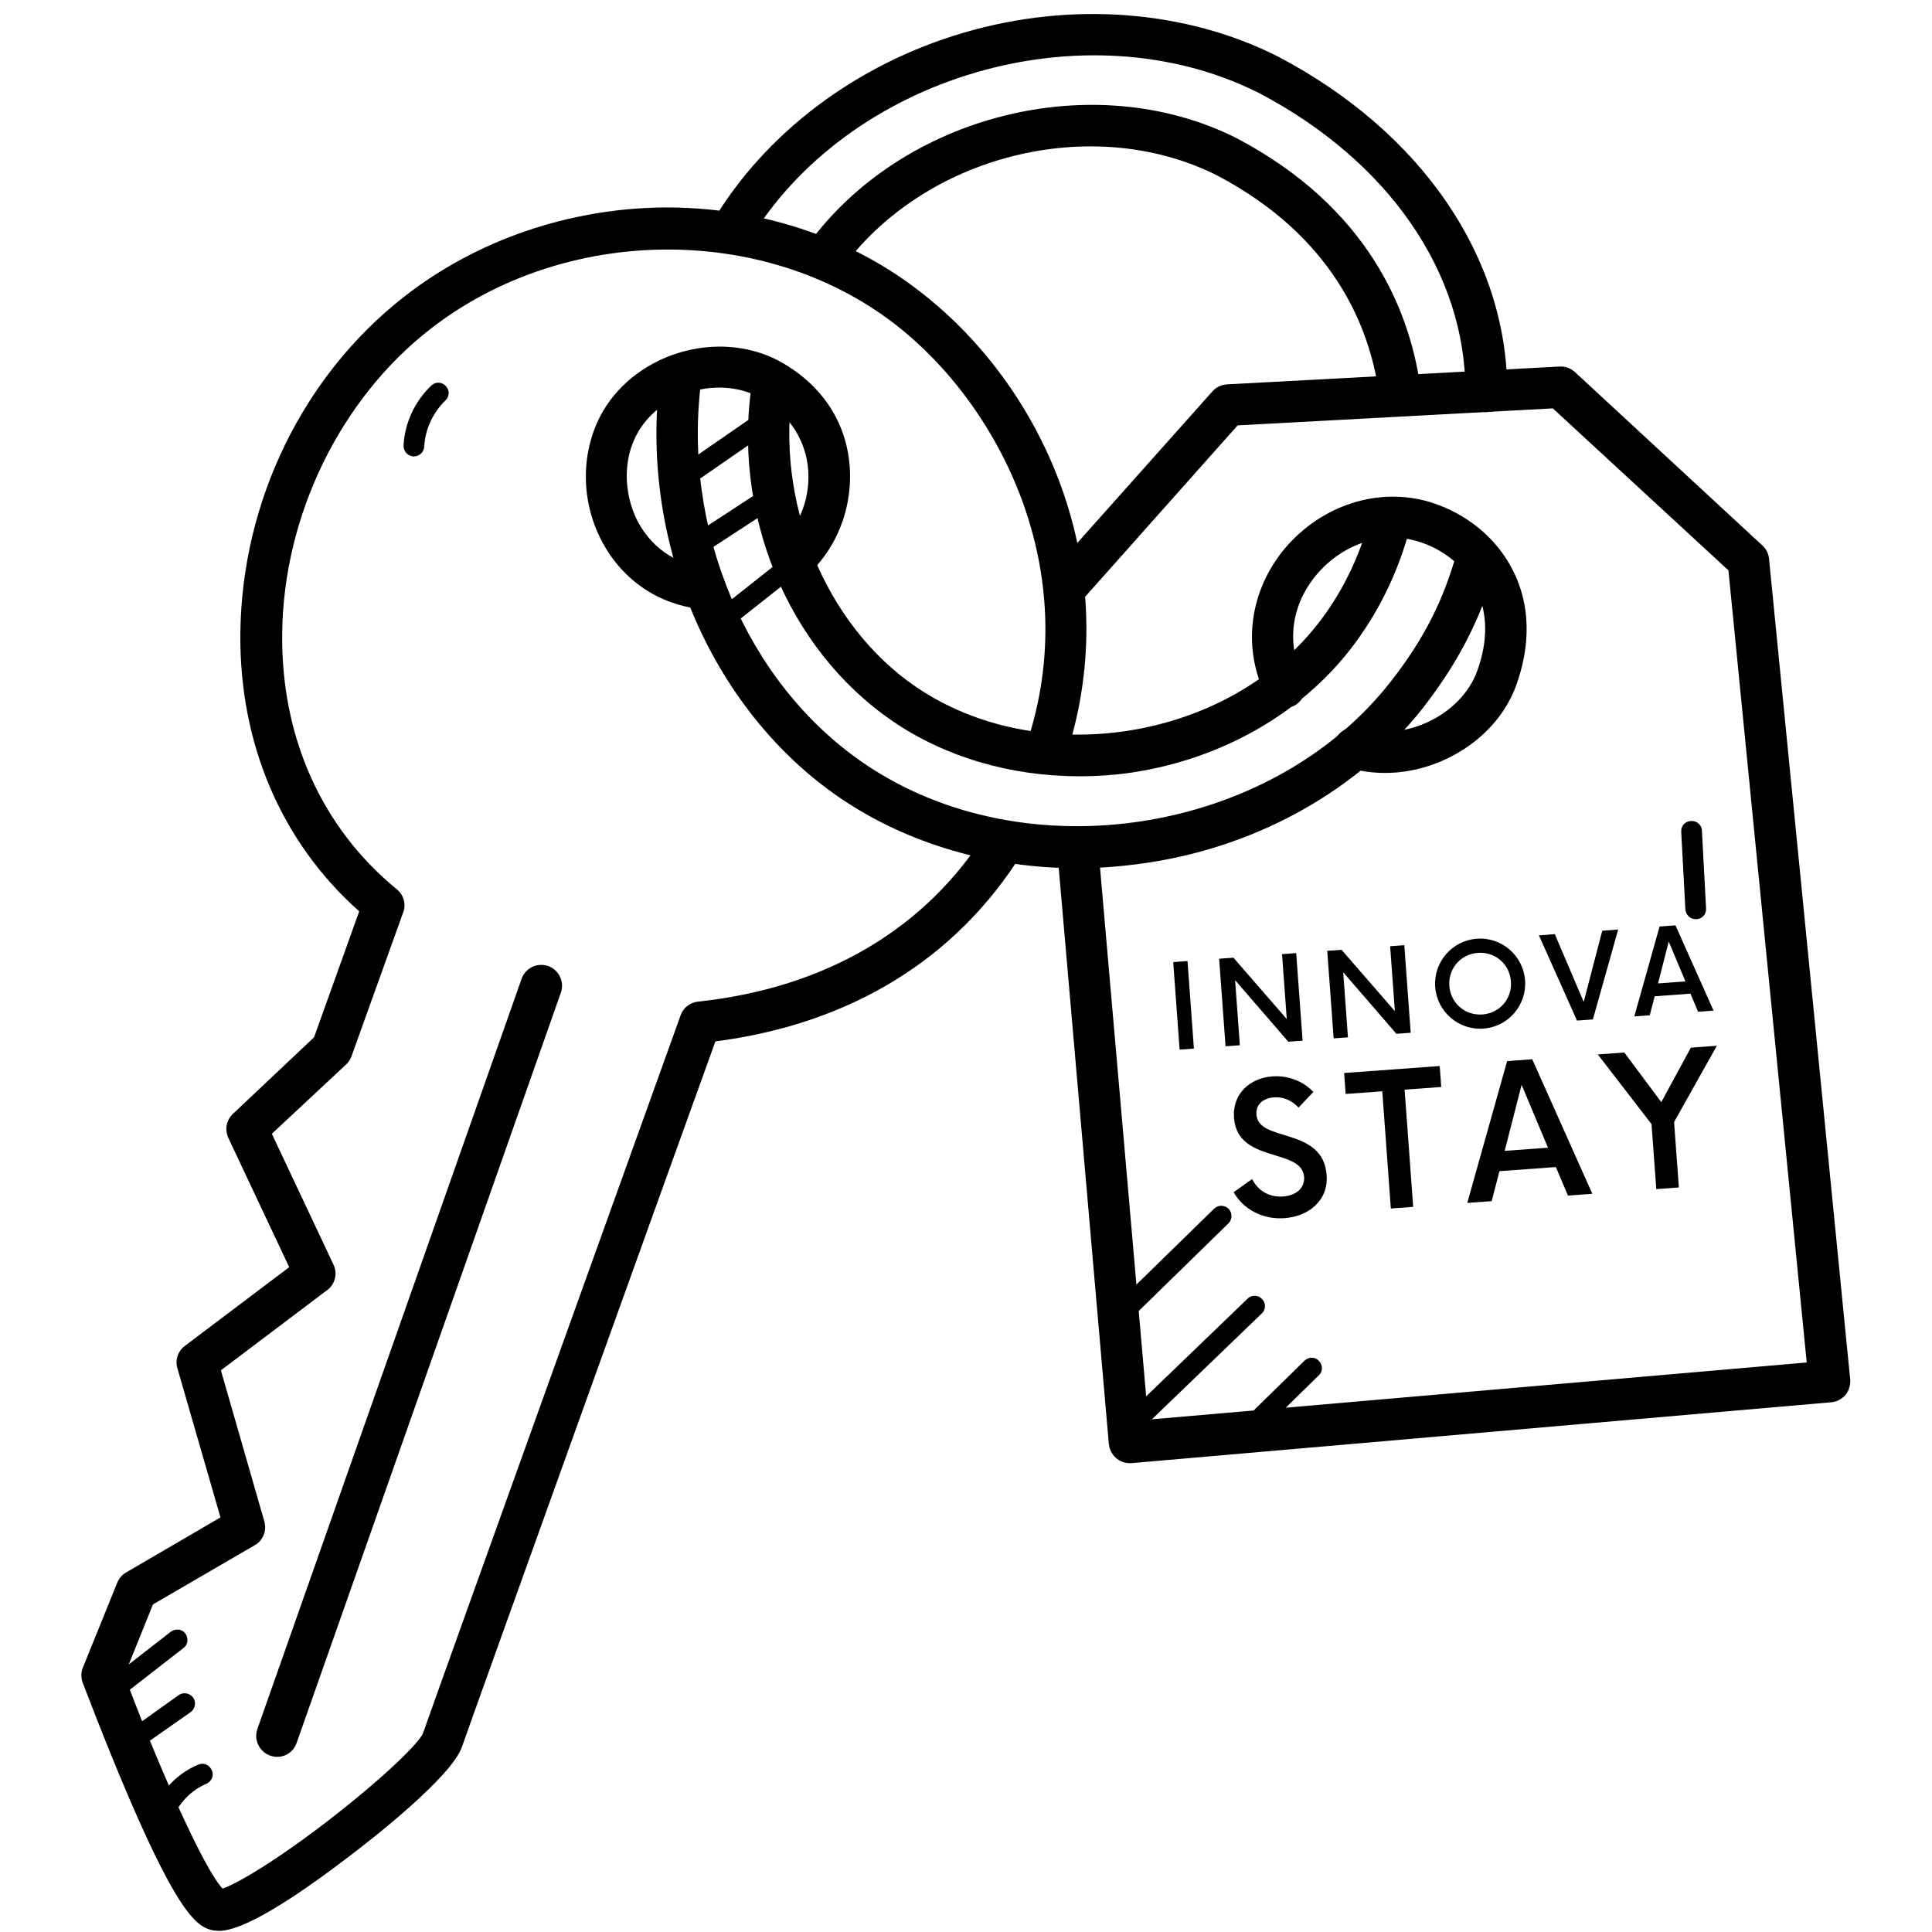 <svg xmlns="http://www.w3.org/2000/svg" xmlns:xlink="http://www.w3.org/1999/xlink" width="500" zoomAndPan="magnify" viewBox="0 0 375 375" height="500" preserveAspectRatio="xMidYMid meet" version="1.0"><defs><g/><clipPath id="31e808928f"><path d="M 15.703 40 L 211 40 L 211 375 L 15.703 375 Z M 15.703 40 " clip-rule="nonzero"/></clipPath><clipPath id="d5c7534e33"><path d="M 202 71 L 359.203 71 L 359.203 284 L 202 284 Z M 202 71 " clip-rule="nonzero"/></clipPath></defs><g clip-path="url(#31e808928f)"><path fill="#000000" d="M 42.555 374.777 C 42.07 374.777 41.75 374.695 41.426 374.695 C 38.371 374.133 34.836 371.719 25.109 349.125 C 20.285 337.867 16.105 326.691 16.023 326.531 C 15.703 325.566 15.703 324.52 16.105 323.637 L 22.777 307.152 C 23.098 306.348 23.742 305.621 24.465 305.223 L 42.793 294.527 L 34.434 265.578 C 33.953 263.969 34.516 262.281 35.879 261.238 L 56.137 245.957 L 44.32 220.871 C 43.598 219.262 43.918 217.414 45.207 216.207 L 60.961 201.332 L 69.723 176.887 C 54.609 163.457 46.41 144.32 46.652 122.77 C 46.973 97.199 58.871 72.836 78.488 57.559 C 92.473 46.621 110.32 40.508 128.57 40.27 C 146.977 40.109 164.742 45.816 178.57 56.594 C 191.273 66.402 201.16 80.312 206.465 95.832 C 212.254 112.797 212.332 130.648 206.707 147.293 C 205.984 149.387 203.73 150.512 201.641 149.789 C 199.551 149.062 198.426 146.812 199.148 144.723 C 210.645 110.949 194.004 78.625 173.746 62.945 C 148.266 43.242 109.438 43.645 83.469 63.91 C 66.027 77.5 55.012 100.094 54.773 122.93 C 54.531 143.113 62.488 160.723 77.039 172.625 C 78.324 173.668 78.887 175.52 78.246 177.129 L 68.195 205.109 C 67.957 205.672 67.633 206.234 67.152 206.637 L 52.762 220.066 L 64.738 245.477 C 65.543 247.164 65.062 249.254 63.535 250.383 L 42.875 265.98 L 51.316 295.332 C 51.797 297.098 51.074 299.027 49.465 299.914 L 29.691 311.414 L 24.145 325.164 C 30.734 342.852 39.5 362.633 43.195 366.574 C 45.848 365.691 53.246 361.43 63.695 353.387 C 75.031 344.621 81.461 338.109 82.105 336.422 C 84.355 329.906 130.176 202.457 132.105 197.07 C 132.59 195.621 133.953 194.574 135.48 194.414 C 160.32 191.762 179.777 180.262 191.594 161.285 C 192.801 159.438 195.211 158.793 197.141 160 C 198.988 161.207 199.633 163.617 198.426 165.547 C 185.645 186.133 165.066 198.758 138.859 202.133 C 132.426 219.906 91.75 333.043 89.66 339.074 C 87.652 344.863 72.379 356.844 67.793 360.301 C 50.992 373.168 44.965 374.777 42.555 374.777 Z M 42.555 366.734 Z M 42.555 366.734 " fill-opacity="1" fill-rule="nonzero"/></g><path fill="#000000" d="M 53.809 341.004 C 53.324 341.004 52.922 340.922 52.441 340.762 C 50.352 340.039 49.227 337.707 49.949 335.617 L 101.238 189.992 C 101.961 187.902 104.293 186.777 106.383 187.5 C 108.473 188.223 109.598 190.555 108.875 192.645 L 57.586 338.27 C 57.023 339.957 55.496 341.004 53.809 341.004 Z M 53.809 341.004 " fill-opacity="1" fill-rule="nonzero"/><path fill="#000000" d="M 136.93 118.266 C 136.848 118.266 136.688 118.266 136.605 118.266 C 128.004 117.543 120.77 112.637 116.75 104.918 C 112.57 96.879 112.73 87.227 117.074 79.75 C 123.746 68.492 139.18 63.988 150.836 69.859 C 158.875 74.121 163.859 81.035 164.824 89.48 C 165.789 97.844 162.652 106.367 156.543 111.754 C 154.855 113.199 152.363 113.039 150.836 111.434 C 149.391 109.742 149.551 107.25 151.156 105.723 C 155.34 102.023 157.508 96.152 156.785 90.363 C 156.062 84.656 152.605 79.832 147.059 76.938 C 139.262 72.996 128.406 76.133 123.906 83.77 C 120.93 88.758 120.93 95.59 123.746 101.141 C 125.352 104.195 129.211 109.422 137.172 110.145 C 139.422 110.305 141.027 112.316 140.867 114.488 C 140.707 116.738 138.938 118.266 136.93 118.266 Z M 136.93 118.266 " fill-opacity="1" fill-rule="nonzero"/><path fill="#000000" d="M 288.461 79.992 C 286.211 79.992 284.441 78.223 284.441 75.973 C 284.441 52.895 269.488 31.262 244.41 18.074 C 210.727 1.109 164.34 14.699 145.129 47.184 C 144.004 49.113 141.512 49.758 139.664 48.633 C 137.734 47.504 137.09 45.012 138.215 43.164 C 148.426 25.875 166.191 12.445 187.09 6.336 C 207.91 0.223 230.18 1.914 248.105 11 C 275.922 25.633 292.562 49.918 292.562 76.051 C 292.48 78.141 290.633 79.992 288.461 79.992 Z M 288.461 79.992 " fill-opacity="1" fill-rule="nonzero"/><path fill="#000000" d="M 209.199 168.523 C 192.398 168.523 176.16 163.777 163.137 154.934 C 137.734 137.645 123.746 104.355 128.246 72.109 C 128.57 69.941 130.578 68.414 132.75 68.652 C 134.918 68.977 136.445 70.984 136.207 73.156 C 132.105 102.426 144.809 132.578 167.719 148.18 C 198.91 169.488 246.738 162.012 269.973 132.258 C 276.324 124.137 280.18 116.578 282.836 107.008 C 283.398 104.84 285.648 103.633 287.738 104.195 C 289.91 104.758 291.113 107.008 290.551 109.102 C 287.656 119.633 283.234 128.316 276.324 137.242 C 263.941 153.086 244.57 164.102 223.105 167.398 C 218.363 168.121 213.781 168.523 209.199 168.523 Z M 209.199 168.523 " fill-opacity="1" fill-rule="nonzero"/><path fill="#000000" d="M 271.5 79.188 C 269.57 79.188 267.801 77.738 267.559 75.73 C 265.711 63.266 258.719 45.898 236.289 34.078 C 212.094 21.855 179.215 30.055 163.137 52.492 C 161.848 54.262 159.355 54.742 157.508 53.375 C 155.738 52.09 155.258 49.598 156.625 47.746 C 174.953 22.258 212.332 12.848 240.066 26.84 C 265.551 40.27 273.43 60.129 275.598 74.441 C 275.922 76.613 274.395 78.703 272.223 79.027 C 271.902 79.188 271.66 79.188 271.5 79.188 Z M 271.5 79.188 " fill-opacity="1" fill-rule="nonzero"/><path fill="#000000" d="M 209.438 150.672 C 196.254 150.672 183.473 146.973 173.266 139.977 C 152.766 125.984 141.832 99.289 146.094 73.398 C 146.414 71.227 148.504 69.699 150.676 70.102 C 152.848 70.422 154.375 72.512 153.973 74.684 C 150.273 97.117 160.082 121.242 177.766 133.305 C 201.562 149.547 237.977 143.836 255.742 121.16 C 260.484 115.129 263.863 108.137 265.953 100.414 C 266.516 98.246 268.766 96.957 270.855 97.602 C 273.027 98.164 274.312 100.414 273.668 102.508 C 271.34 111.27 267.398 119.23 262.012 126.148 C 252.285 138.609 237.094 147.215 220.211 149.867 C 216.676 150.43 213.059 150.672 209.438 150.672 Z M 209.438 150.672 " fill-opacity="1" fill-rule="nonzero"/><path fill="#000000" d="M 268.848 150.027 C 266.434 150.027 264.023 149.707 261.691 148.984 C 259.602 148.34 258.395 146.09 259.039 143.996 C 259.684 141.906 261.934 140.699 264.023 141.344 C 272.785 143.996 283.559 138.77 286.691 130.328 C 288.863 124.379 288.781 118.992 286.531 114.328 C 284.363 109.984 280.102 106.527 275.195 105.078 C 268.285 102.988 260.566 105.562 255.504 111.594 C 250.598 117.461 249.633 124.941 252.93 131.613 C 253.895 133.625 253.09 136.039 251.16 137.004 C 249.152 137.969 246.738 137.164 245.773 135.234 C 241.031 125.746 242.48 114.73 249.391 106.445 C 256.547 98.004 267.559 94.465 277.527 97.441 C 284.602 99.613 290.551 104.438 293.688 110.789 C 296.02 115.371 297.945 122.93 294.25 133.141 C 290.551 143.195 279.699 150.027 268.848 150.027 Z M 268.848 150.027 " fill-opacity="1" fill-rule="nonzero"/><g clip-path="url(#d5c7534e33)"><path fill="#000000" d="M 219.246 283.992 C 217.156 283.992 215.469 282.383 215.227 280.293 L 205.18 164.824 C 205.02 162.574 206.625 160.645 208.797 160.48 C 210.965 160.32 212.977 161.93 213.137 164.102 L 222.863 275.551 L 350.684 264.453 L 335.488 110.707 L 301.402 79.266 L 240.227 82.562 L 209.602 116.98 C 208.152 118.668 205.582 118.75 203.891 117.301 C 202.203 115.855 202.125 113.281 203.57 111.594 L 235.324 75.973 C 236.047 75.168 237.012 74.684 238.137 74.605 L 302.691 71.145 C 303.816 71.066 304.859 71.469 305.664 72.191 L 342.082 105.883 C 342.805 106.527 343.285 107.492 343.367 108.457 L 359.121 267.75 C 359.203 268.793 358.883 269.922 358.238 270.727 C 357.516 271.527 356.551 272.09 355.504 272.172 L 219.648 283.992 C 219.488 283.992 219.406 283.992 219.246 283.992 Z M 219.246 283.992 " fill-opacity="1" fill-rule="nonzero"/></g><path fill="#000000" d="M 216.754 257.941 C 216.273 257.941 215.711 257.699 215.309 257.297 C 214.504 256.492 214.586 255.207 215.309 254.48 L 235.645 234.621 C 236.449 233.816 237.734 233.898 238.461 234.621 C 239.262 235.426 239.184 236.711 238.461 237.434 L 218.121 257.297 C 217.719 257.699 217.238 257.941 216.754 257.941 Z M 216.754 257.941 " fill-opacity="1" fill-rule="nonzero"/><path fill="#000000" d="M 219.809 278.363 C 219.246 278.363 218.766 278.121 218.363 277.719 C 217.559 276.918 217.641 275.629 218.441 274.906 L 242.156 252.07 C 242.961 251.266 244.246 251.348 244.973 252.148 C 245.773 252.953 245.695 254.242 244.891 254.965 L 221.176 277.801 C 220.773 278.121 220.293 278.363 219.809 278.363 Z M 219.809 278.363 " fill-opacity="1" fill-rule="nonzero"/><path fill="#000000" d="M 242.48 279.41 C 241.996 279.41 241.434 279.168 241.031 278.848 C 240.227 278.043 240.227 276.754 241.031 276.031 L 253.172 264.133 C 253.973 263.328 255.262 263.328 255.984 264.133 C 256.789 264.934 256.789 266.223 255.984 266.945 L 243.844 278.848 C 243.523 279.25 243.043 279.41 242.48 279.41 Z M 242.48 279.41 " fill-opacity="1" fill-rule="nonzero"/><path fill="#000000" d="M 329.137 178.414 C 328.094 178.414 327.207 177.609 327.129 176.484 L 326.324 161.445 C 326.242 160.32 327.129 159.355 328.254 159.355 C 329.379 159.277 330.344 160.16 330.344 161.285 L 331.148 176.324 C 331.227 177.449 330.344 178.414 329.219 178.414 C 329.219 178.414 329.219 178.414 329.137 178.414 Z M 329.137 178.414 " fill-opacity="1" fill-rule="nonzero"/><path fill="#000000" d="M 80.336 88.594 C 80.336 88.594 80.254 88.594 80.254 88.594 C 79.129 88.516 78.324 87.629 78.324 86.504 C 78.566 82.082 80.496 77.902 83.711 74.844 C 84.516 74.039 85.801 74.121 86.523 74.926 C 87.328 75.73 87.25 77.016 86.445 77.738 C 84.035 80.07 82.508 83.367 82.344 86.664 C 82.266 87.793 81.379 88.594 80.336 88.594 Z M 80.336 88.594 " fill-opacity="1" fill-rule="nonzero"/><path fill="#000000" d="M 22.133 329.906 C 21.57 329.906 20.93 329.664 20.527 329.102 C 19.883 328.219 19.965 326.934 20.848 326.289 L 33.148 316.719 C 34.031 316.078 35.316 316.156 35.961 317.043 C 36.605 317.926 36.523 319.211 35.641 319.855 L 23.34 329.426 C 22.938 329.746 22.535 329.906 22.133 329.906 Z M 22.133 329.906 " fill-opacity="1" fill-rule="nonzero"/><path fill="#000000" d="M 26.234 339.477 C 25.59 339.477 25.027 339.152 24.625 338.672 C 23.984 337.785 24.223 336.5 25.109 335.855 L 34.676 329.023 C 35.559 328.379 36.844 328.621 37.488 329.504 C 38.133 330.391 37.891 331.676 37.008 332.32 L 27.359 339.074 C 27.039 339.316 26.637 339.477 26.234 339.477 Z M 26.234 339.477 " fill-opacity="1" fill-rule="nonzero"/><path fill="#000000" d="M 32.344 352.504 C 32.023 352.504 31.699 352.422 31.379 352.262 C 30.414 351.699 30.094 350.492 30.656 349.527 C 32.426 346.391 35.156 343.898 38.453 342.531 C 39.5 342.051 40.625 342.531 41.105 343.578 C 41.59 344.621 41.105 345.746 40.062 346.23 C 37.57 347.277 35.48 349.207 34.191 351.539 C 33.711 352.102 33.066 352.504 32.344 352.504 Z M 32.344 352.504 " fill-opacity="1" fill-rule="nonzero"/><path fill="#000000" d="M 132.023 95.188 C 131.383 95.188 130.738 94.867 130.336 94.305 C 129.695 93.418 129.934 92.133 130.82 91.488 L 148.023 79.59 C 148.906 78.945 150.191 79.188 150.836 80.07 C 151.48 80.957 151.238 82.242 150.355 82.887 L 133.152 94.785 C 132.828 95.027 132.426 95.188 132.023 95.188 Z M 132.023 95.188 " fill-opacity="1" fill-rule="nonzero"/><path fill="#000000" d="M 134.438 108.375 C 133.793 108.375 133.152 108.055 132.75 107.492 C 132.105 106.527 132.426 105.32 133.312 104.676 L 149.066 94.383 C 150.031 93.742 151.238 94.062 151.883 94.949 C 152.523 95.914 152.203 97.117 151.32 97.762 L 135.562 108.055 C 135.16 108.297 134.758 108.375 134.438 108.375 Z M 134.438 108.375 " fill-opacity="1" fill-rule="nonzero"/><path fill="#000000" d="M 138.617 123.574 C 138.055 123.574 137.41 123.332 137.008 122.852 C 136.285 121.965 136.445 120.68 137.332 120.035 L 152.281 108.215 C 153.168 107.492 154.453 107.652 155.098 108.535 C 155.82 109.422 155.66 110.707 154.773 111.352 L 139.824 123.172 C 139.5 123.414 139.02 123.574 138.617 123.574 Z M 138.617 123.574 " fill-opacity="1" fill-rule="nonzero"/><g fill="#000000" fill-opacity="1"><g transform="translate(226.952, 203.883)"><g><path d="M 2.012 -0.148 L 4.785 -0.352 L 3.543 -17.344 L 0.77 -17.141 Z M 2.012 -0.148 "/></g></g></g><g fill="#000000" fill-opacity="1"><g transform="translate(236.009, 203.221)"><g><path d="M 12.832 -18.023 L 13.754 -5.418 L 3.402 -17.332 L 0.625 -17.129 L 1.871 -0.137 L 4.645 -0.34 L 3.723 -12.973 L 14.047 -1.027 L 16.824 -1.23 L 15.582 -18.223 Z M 12.832 -18.023 "/></g></g></g><g fill="#000000" fill-opacity="1"><g transform="translate(256.991, 201.686)"><g><path d="M 12.832 -18.023 L 13.754 -5.418 L 3.402 -17.332 L 0.625 -17.129 L 1.871 -0.137 L 4.645 -0.34 L 3.723 -12.973 L 14.047 -1.027 L 16.824 -1.23 L 15.582 -18.223 Z M 12.832 -18.023 "/></g></g></g><g fill="#000000" fill-opacity="1"><g transform="translate(277.973, 200.152)"><g><path d="M 9.957 -0.5 C 14.773 -0.852 18.395 -5.047 18.043 -9.863 C 17.691 -14.676 13.496 -18.301 8.684 -17.949 C 3.867 -17.594 0.246 -13.402 0.598 -8.586 C 0.949 -3.77 5.145 -0.148 9.957 -0.5 Z M 9.758 -3.246 C 6.414 -3.004 3.59 -5.418 3.344 -8.785 C 3.098 -12.156 5.539 -14.957 8.883 -15.199 C 12.254 -15.445 15.051 -13.031 15.297 -9.66 C 15.543 -6.289 13.129 -3.496 9.758 -3.246 Z M 9.758 -3.246 "/></g></g></g><g fill="#000000" fill-opacity="1"><g transform="translate(300.145, 198.53)"><g><path d="M 10.852 -17.879 L 7.25 -4.062 L 1.645 -17.207 L -1.441 -16.98 L 5.949 -0.434 L 9.035 -0.66 L 13.938 -18.105 Z M 10.852 -17.879 "/></g></g></g><g fill="#000000" fill-opacity="1"><g transform="translate(317.417, 197.267)"><g><path d="M 12.18 -0.891 L 15.18 -1.109 L 7.793 -17.656 L 4.707 -17.43 L -0.199 0.016 L 2.805 -0.203 L 3.758 -3.891 L 10.699 -4.398 Z M 4.402 -6.387 L 6.484 -14.512 L 9.727 -6.777 Z M 4.402 -6.387 "/></g></g></g><g fill="#000000" fill-opacity="1"><g transform="translate(238.861, 236.846)"><g><path d="M 10.441 -0.402 C 15.27 -0.758 18.992 -3.906 18.641 -8.734 C 17.945 -18.254 5.418 -15 5.016 -20.5 C 4.863 -22.602 6.445 -23.707 8.414 -23.848 C 10.199 -23.98 11.867 -23.293 13.188 -21.863 L 16.066 -24.902 C 14.211 -26.879 11.289 -28.148 8.113 -27.918 C 3.914 -27.609 0.305 -24.695 0.66 -19.867 C 1.309 -10.973 13.844 -14.09 14.262 -8.414 C 14.422 -6.223 12.684 -4.793 10.18 -4.609 C 7.453 -4.41 5.285 -5.777 4.18 -7.992 L 0.59 -5.438 C 2.402 -2.199 6.148 -0.09 10.441 -0.402 Z M 10.441 -0.402 "/></g></g></g><g fill="#000000" fill-opacity="1"><g transform="translate(262.767, 235.097)"><g><path d="M 16.68 -28.184 L -1.871 -26.828 L -1.574 -22.758 L 5.531 -23.277 L 7.195 -0.527 L 11.531 -0.844 L 9.867 -23.598 L 16.977 -24.117 Z M 16.68 -28.184 "/></g></g></g><g fill="#000000" fill-opacity="1"><g transform="translate(285.109, 233.463)"><g><path d="M 19.223 -1.406 L 23.961 -1.754 L 12.297 -27.863 L 7.426 -27.508 L -0.312 0.023 L 4.426 -0.324 L 5.934 -6.141 L 16.883 -6.941 Z M 6.949 -10.082 L 10.234 -22.902 L 15.352 -10.695 Z M 6.949 -10.082 "/></g></g></g><g fill="#000000" fill-opacity="1"><g transform="translate(312.367, 231.47)"><g><path d="M 20.879 -28.492 L 15.828 -28.121 L 10.086 -17.547 L 2.91 -27.176 L -2.23 -26.801 L 8.195 -13.273 L 9.117 -0.668 L 13.5 -0.988 L 12.57 -13.684 Z M 20.879 -28.492 "/></g></g></g></svg>